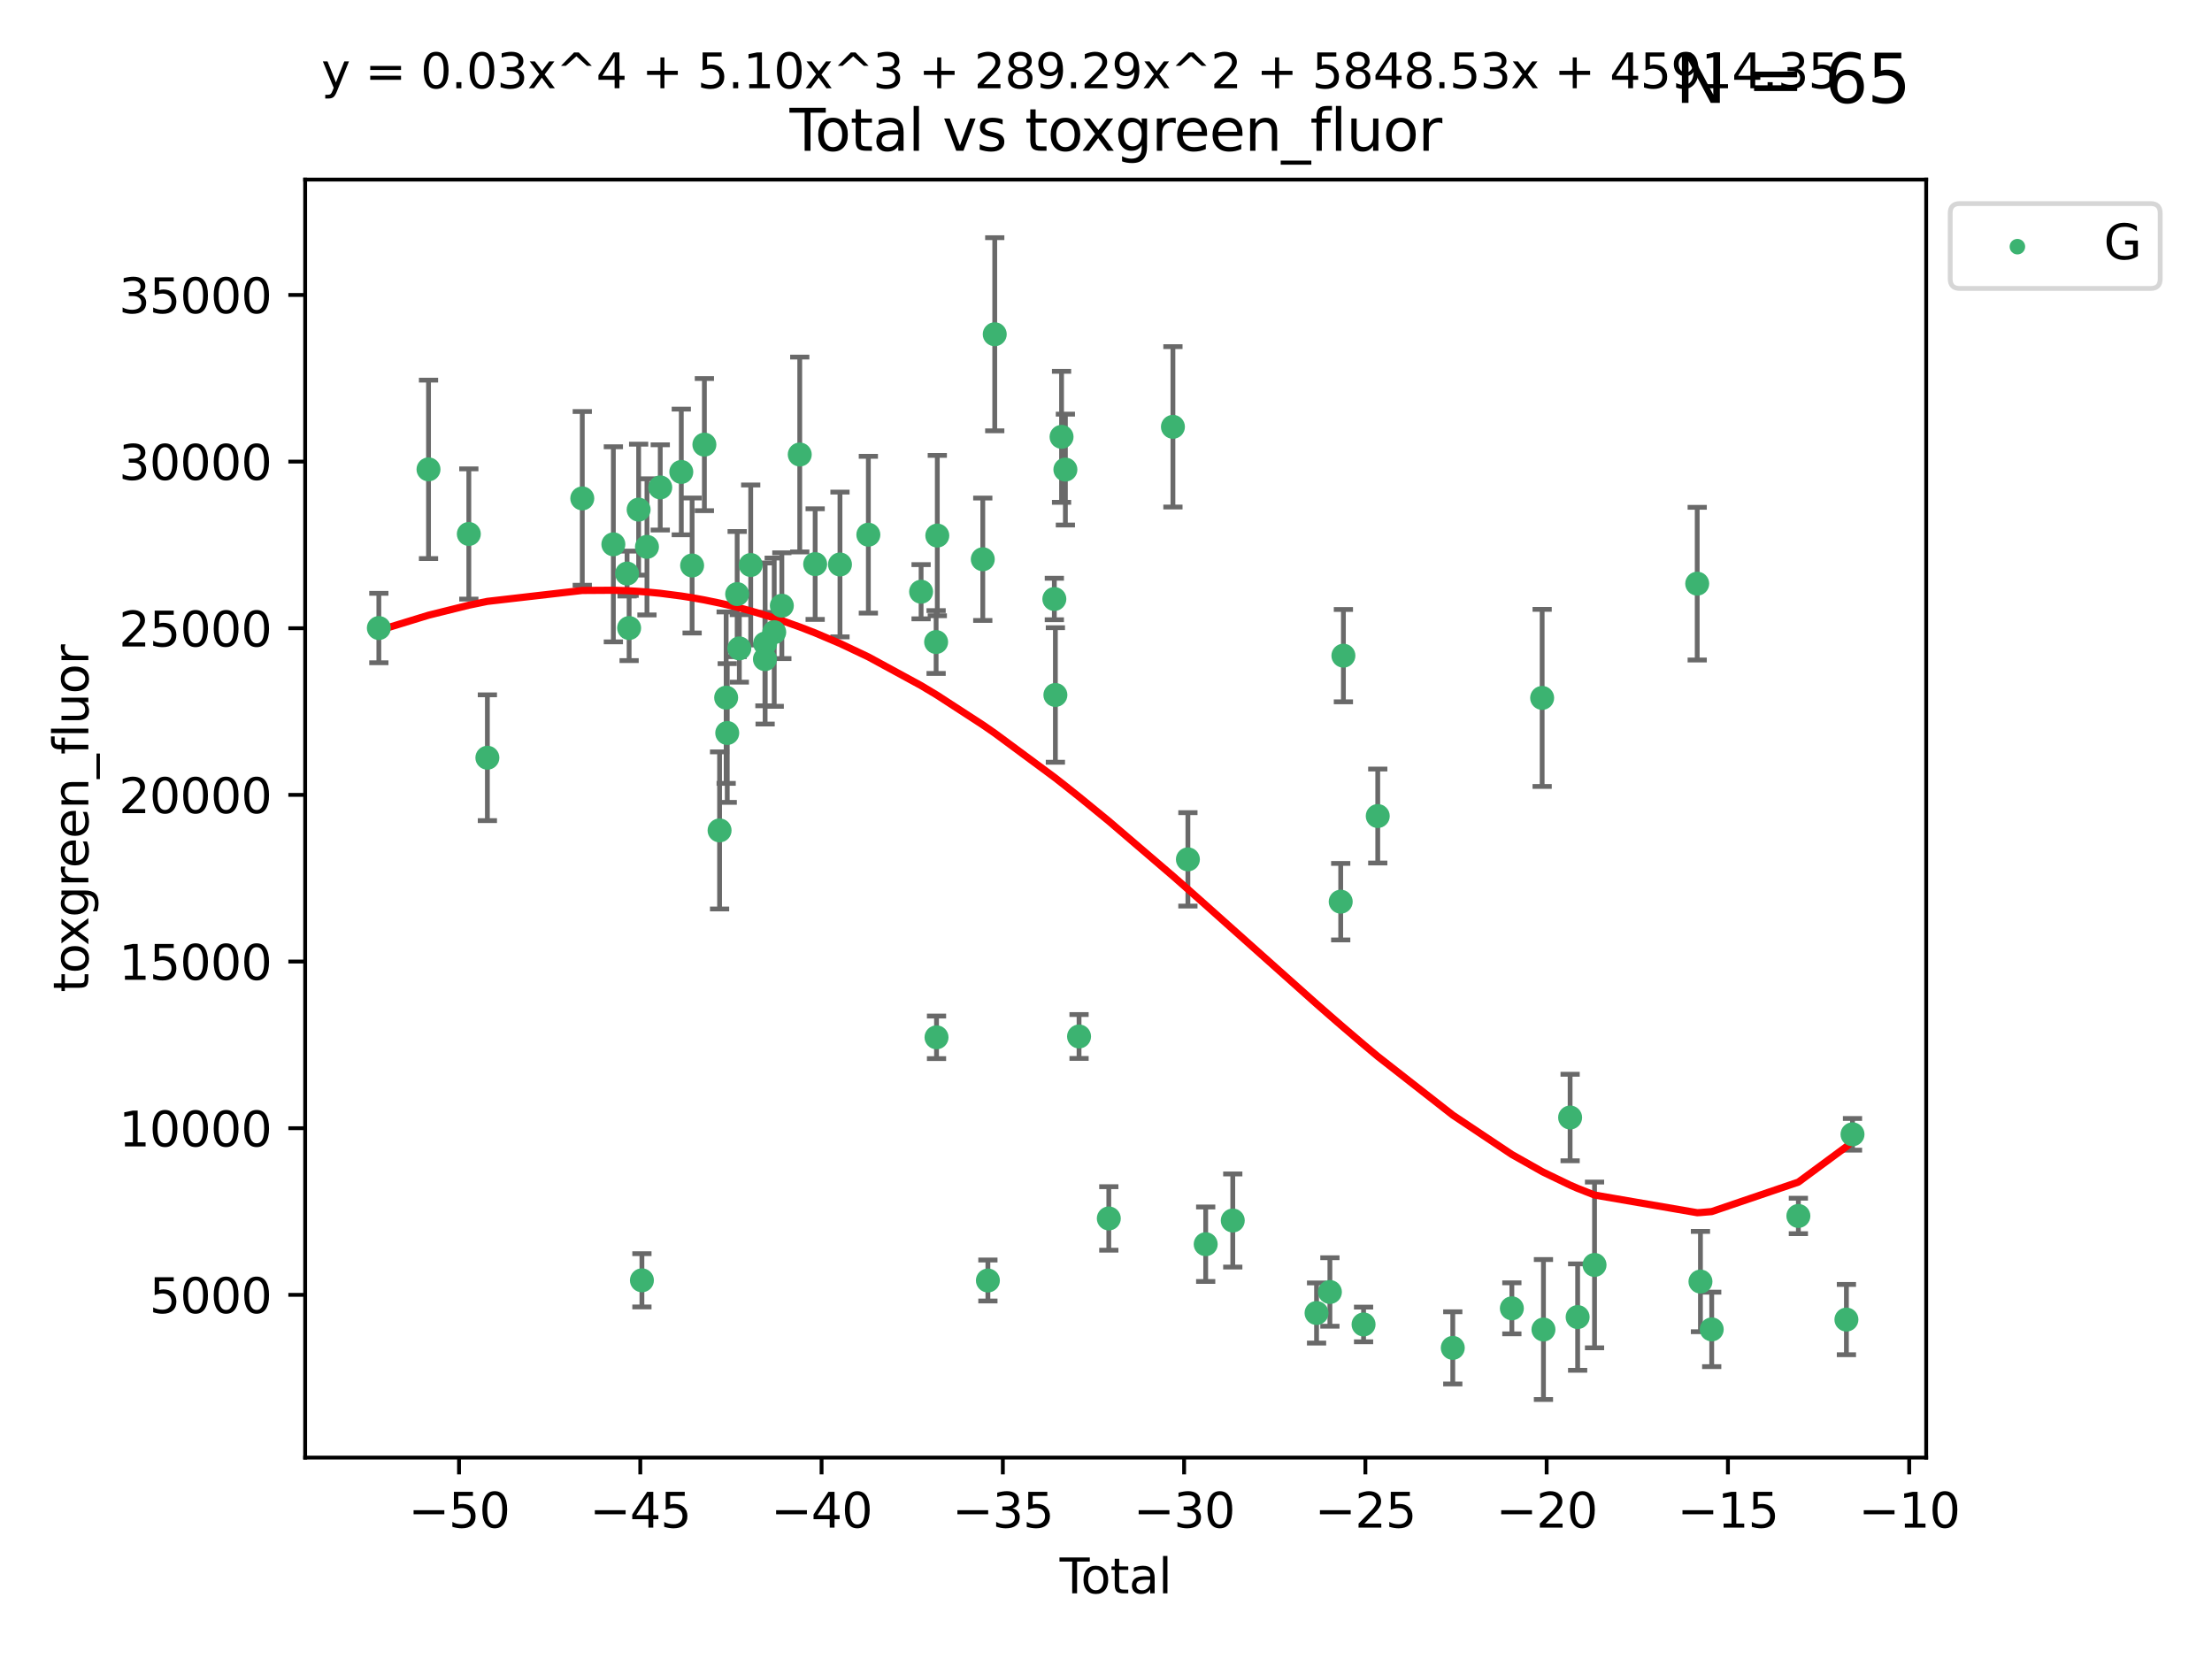 <?xml version="1.0" encoding="utf-8" standalone="no"?>
<!DOCTYPE svg PUBLIC "-//W3C//DTD SVG 1.1//EN"
  "http://www.w3.org/Graphics/SVG/1.1/DTD/svg11.dtd">
<svg xmlns:xlink="http://www.w3.org/1999/xlink" width="460.8pt" height="345.6pt" viewBox="0 0 460.8 345.6" xmlns="http://www.w3.org/2000/svg" version="1.1">
 <defs>
  <style type="text/css">*{stroke-linejoin: round; stroke-linecap: butt}</style>
 </defs>
 <g id="figure_1">
  <g id="patch_1">
   <path d="M 0 345.6 
L 460.8 345.6 
L 460.8 0 
L 0 0 
z
" style="fill: #ffffff"/>
  </g>
  <g id="axes_1">
   <g id="patch_2">
    <path d="M 63.571 303.64 
L 401.26 303.64 
L 401.26 37.411 
L 63.571 37.411 
z
" style="fill: #ffffff"/>
   </g>
   <g id="PathCollection_1">
    <defs>
     <path id="m38d70bb969" d="M 0 1.118 
C 0.297 1.118 0.581 1 0.791 0.791 
C 1 0.581 1.118 0.297 1.118 0 
C 1.118 -0.297 1 -0.581 0.791 -0.791 
C 0.581 -1 0.297 -1.118 0 -1.118 
C -0.297 -1.118 -0.581 -1 -0.791 -0.791 
C -1 -0.581 -1.118 -0.297 -1.118 0 
C -1.118 0.297 -1 0.581 -0.791 0.791 
C -0.581 1 -0.297 1.118 0 1.118 
z
" style="stroke: #3cb371"/>
    </defs>
    <g clip-path="url(#p30e137dfe2)">
     <use xlink:href="#m38d70bb969" x="78.921" y="130.83" style="fill: #3cb371; stroke: #3cb371"/>
     <use xlink:href="#m38d70bb969" x="89.267" y="97.777" style="fill: #3cb371; stroke: #3cb371"/>
     <use xlink:href="#m38d70bb969" x="97.665" y="111.237" style="fill: #3cb371; stroke: #3cb371"/>
     <use xlink:href="#m38d70bb969" x="101.531" y="157.848" style="fill: #3cb371; stroke: #3cb371"/>
     <use xlink:href="#m38d70bb969" x="121.3" y="103.825" style="fill: #3cb371; stroke: #3cb371"/>
     <use xlink:href="#m38d70bb969" x="127.775" y="113.392" style="fill: #3cb371; stroke: #3cb371"/>
     <use xlink:href="#m38d70bb969" x="130.632" y="119.482" style="fill: #3cb371; stroke: #3cb371"/>
     <use xlink:href="#m38d70bb969" x="131.058" y="130.829" style="fill: #3cb371; stroke: #3cb371"/>
     <use xlink:href="#m38d70bb969" x="133.041" y="106.164" style="fill: #3cb371; stroke: #3cb371"/>
     <use xlink:href="#m38d70bb969" x="133.723" y="266.713" style="fill: #3cb371; stroke: #3cb371"/>
     <use xlink:href="#m38d70bb969" x="134.774" y="113.922" style="fill: #3cb371; stroke: #3cb371"/>
     <use xlink:href="#m38d70bb969" x="137.543" y="101.538" style="fill: #3cb371; stroke: #3cb371"/>
     <use xlink:href="#m38d70bb969" x="141.926" y="98.315" style="fill: #3cb371; stroke: #3cb371"/>
     <use xlink:href="#m38d70bb969" x="144.181" y="117.8" style="fill: #3cb371; stroke: #3cb371"/>
     <use xlink:href="#m38d70bb969" x="146.736" y="92.621" style="fill: #3cb371; stroke: #3cb371"/>
     <use xlink:href="#m38d70bb969" x="149.901" y="172.99" style="fill: #3cb371; stroke: #3cb371"/>
     <use xlink:href="#m38d70bb969" x="151.272" y="145.335" style="fill: #3cb371; stroke: #3cb371"/>
     <use xlink:href="#m38d70bb969" x="151.497" y="152.695" style="fill: #3cb371; stroke: #3cb371"/>
     <use xlink:href="#m38d70bb969" x="153.566" y="123.759" style="fill: #3cb371; stroke: #3cb371"/>
     <use xlink:href="#m38d70bb969" x="154.016" y="135.072" style="fill: #3cb371; stroke: #3cb371"/>
     <use xlink:href="#m38d70bb969" x="156.387" y="117.7" style="fill: #3cb371; stroke: #3cb371"/>
     <use xlink:href="#m38d70bb969" x="159.347" y="137.31" style="fill: #3cb371; stroke: #3cb371"/>
     <use xlink:href="#m38d70bb969" x="159.389" y="134.054" style="fill: #3cb371; stroke: #3cb371"/>
     <use xlink:href="#m38d70bb969" x="161.285" y="131.693" style="fill: #3cb371; stroke: #3cb371"/>
     <use xlink:href="#m38d70bb969" x="162.873" y="126.178" style="fill: #3cb371; stroke: #3cb371"/>
     <use xlink:href="#m38d70bb969" x="166.603" y="94.682" style="fill: #3cb371; stroke: #3cb371"/>
     <use xlink:href="#m38d70bb969" x="169.814" y="117.516" style="fill: #3cb371; stroke: #3cb371"/>
     <use xlink:href="#m38d70bb969" x="174.982" y="117.591" style="fill: #3cb371; stroke: #3cb371"/>
     <use xlink:href="#m38d70bb969" x="180.893" y="111.387" style="fill: #3cb371; stroke: #3cb371"/>
     <use xlink:href="#m38d70bb969" x="191.881" y="123.266" style="fill: #3cb371; stroke: #3cb371"/>
     <use xlink:href="#m38d70bb969" x="195.011" y="133.747" style="fill: #3cb371; stroke: #3cb371"/>
     <use xlink:href="#m38d70bb969" x="195.094" y="216.096" style="fill: #3cb371; stroke: #3cb371"/>
     <use xlink:href="#m38d70bb969" x="195.257" y="111.568" style="fill: #3cb371; stroke: #3cb371"/>
     <use xlink:href="#m38d70bb969" x="204.731" y="116.501" style="fill: #3cb371; stroke: #3cb371"/>
     <use xlink:href="#m38d70bb969" x="205.797" y="266.753" style="fill: #3cb371; stroke: #3cb371"/>
     <use xlink:href="#m38d70bb969" x="207.224" y="69.63" style="fill: #3cb371; stroke: #3cb371"/>
     <use xlink:href="#m38d70bb969" x="219.639" y="124.782" style="fill: #3cb371; stroke: #3cb371"/>
     <use xlink:href="#m38d70bb969" x="219.857" y="144.776" style="fill: #3cb371; stroke: #3cb371"/>
     <use xlink:href="#m38d70bb969" x="221.142" y="91" style="fill: #3cb371; stroke: #3cb371"/>
     <use xlink:href="#m38d70bb969" x="221.94" y="97.82" style="fill: #3cb371; stroke: #3cb371"/>
     <use xlink:href="#m38d70bb969" x="224.786" y="215.916" style="fill: #3cb371; stroke: #3cb371"/>
     <use xlink:href="#m38d70bb969" x="230.985" y="253.825" style="fill: #3cb371; stroke: #3cb371"/>
     <use xlink:href="#m38d70bb969" x="244.342" y="88.917" style="fill: #3cb371; stroke: #3cb371"/>
     <use xlink:href="#m38d70bb969" x="247.462" y="179.022" style="fill: #3cb371; stroke: #3cb371"/>
     <use xlink:href="#m38d70bb969" x="251.168" y="259.192" style="fill: #3cb371; stroke: #3cb371"/>
     <use xlink:href="#m38d70bb969" x="256.809" y="254.253" style="fill: #3cb371; stroke: #3cb371"/>
     <use xlink:href="#m38d70bb969" x="274.263" y="273.523" style="fill: #3cb371; stroke: #3cb371"/>
     <use xlink:href="#m38d70bb969" x="277.042" y="269.148" style="fill: #3cb371; stroke: #3cb371"/>
     <use xlink:href="#m38d70bb969" x="279.295" y="187.835" style="fill: #3cb371; stroke: #3cb371"/>
     <use xlink:href="#m38d70bb969" x="279.855" y="136.587" style="fill: #3cb371; stroke: #3cb371"/>
     <use xlink:href="#m38d70bb969" x="284.056" y="275.909" style="fill: #3cb371; stroke: #3cb371"/>
     <use xlink:href="#m38d70bb969" x="287.011" y="169.996" style="fill: #3cb371; stroke: #3cb371"/>
     <use xlink:href="#m38d70bb969" x="302.64" y="280.788" style="fill: #3cb371; stroke: #3cb371"/>
     <use xlink:href="#m38d70bb969" x="314.949" y="272.549" style="fill: #3cb371; stroke: #3cb371"/>
     <use xlink:href="#m38d70bb969" x="321.258" y="145.387" style="fill: #3cb371; stroke: #3cb371"/>
     <use xlink:href="#m38d70bb969" x="321.53" y="276.963" style="fill: #3cb371; stroke: #3cb371"/>
     <use xlink:href="#m38d70bb969" x="327.084" y="232.798" style="fill: #3cb371; stroke: #3cb371"/>
     <use xlink:href="#m38d70bb969" x="328.651" y="274.372" style="fill: #3cb371; stroke: #3cb371"/>
     <use xlink:href="#m38d70bb969" x="332.172" y="263.509" style="fill: #3cb371; stroke: #3cb371"/>
     <use xlink:href="#m38d70bb969" x="353.56" y="121.587" style="fill: #3cb371; stroke: #3cb371"/>
     <use xlink:href="#m38d70bb969" x="354.236" y="266.973" style="fill: #3cb371; stroke: #3cb371"/>
     <use xlink:href="#m38d70bb969" x="356.582" y="276.938" style="fill: #3cb371; stroke: #3cb371"/>
     <use xlink:href="#m38d70bb969" x="374.633" y="253.306" style="fill: #3cb371; stroke: #3cb371"/>
     <use xlink:href="#m38d70bb969" x="384.643" y="274.891" style="fill: #3cb371; stroke: #3cb371"/>
     <use xlink:href="#m38d70bb969" x="385.911" y="236.299" style="fill: #3cb371; stroke: #3cb371"/>
    </g>
   </g>
   <g id="matplotlib.axis_1">
    <g id="xtick_1">
     <g id="line2d_1">
      <defs>
       <path id="m3560bdeede" d="M 0 0 
L 0 3.5 
" style="stroke: #000000; stroke-width: 0.8"/>
      </defs>
      <g>
       <use xlink:href="#m3560bdeede" x="95.623" y="303.64" style="stroke: #000000; stroke-width: 0.8"/>
      </g>
     </g>
     <g id="text_1">
      <!-- −50 -->
      <g transform="translate(85.071 318.238)scale(0.1 -0.1)">
       <defs>
        <path id="DejaVuSans-2212" d="M 678 2272 
L 4684 2272 
L 4684 1741 
L 678 1741 
L 678 2272 
z
" transform="scale(0.016)"/>
        <path id="DejaVuSans-35" d="M 691 4666 
L 3169 4666 
L 3169 4134 
L 1269 4134 
L 1269 2991 
Q 1406 3038 1543 3061 
Q 1681 3084 1819 3084 
Q 2600 3084 3056 2656 
Q 3513 2228 3513 1497 
Q 3513 744 3044 326 
Q 2575 -91 1722 -91 
Q 1428 -91 1123 -41 
Q 819 9 494 109 
L 494 744 
Q 775 591 1075 516 
Q 1375 441 1709 441 
Q 2250 441 2565 725 
Q 2881 1009 2881 1497 
Q 2881 1984 2565 2268 
Q 2250 2553 1709 2553 
Q 1456 2553 1204 2497 
Q 953 2441 691 2322 
L 691 4666 
z
" transform="scale(0.016)"/>
        <path id="DejaVuSans-30" d="M 2034 4250 
Q 1547 4250 1301 3770 
Q 1056 3291 1056 2328 
Q 1056 1369 1301 889 
Q 1547 409 2034 409 
Q 2525 409 2770 889 
Q 3016 1369 3016 2328 
Q 3016 3291 2770 3770 
Q 2525 4250 2034 4250 
z
M 2034 4750 
Q 2819 4750 3233 4129 
Q 3647 3509 3647 2328 
Q 3647 1150 3233 529 
Q 2819 -91 2034 -91 
Q 1250 -91 836 529 
Q 422 1150 422 2328 
Q 422 3509 836 4129 
Q 1250 4750 2034 4750 
z
" transform="scale(0.016)"/>
       </defs>
       <use xlink:href="#DejaVuSans-2212"/>
       <use xlink:href="#DejaVuSans-35" x="83.789"/>
       <use xlink:href="#DejaVuSans-30" x="147.412"/>
      </g>
     </g>
    </g>
    <g id="xtick_2">
     <g id="line2d_2">
      <g>
       <use xlink:href="#m3560bdeede" x="133.385" y="303.64" style="stroke: #000000; stroke-width: 0.8"/>
      </g>
     </g>
     <g id="text_2">
      <!-- −45 -->
      <g transform="translate(122.833 318.238)scale(0.1 -0.1)">
       <defs>
        <path id="DejaVuSans-34" d="M 2419 4116 
L 825 1625 
L 2419 1625 
L 2419 4116 
z
M 2253 4666 
L 3047 4666 
L 3047 1625 
L 3713 1625 
L 3713 1100 
L 3047 1100 
L 3047 0 
L 2419 0 
L 2419 1100 
L 313 1100 
L 313 1709 
L 2253 4666 
z
" transform="scale(0.016)"/>
       </defs>
       <use xlink:href="#DejaVuSans-2212"/>
       <use xlink:href="#DejaVuSans-34" x="83.789"/>
       <use xlink:href="#DejaVuSans-35" x="147.412"/>
      </g>
     </g>
    </g>
    <g id="xtick_3">
     <g id="line2d_3">
      <g>
       <use xlink:href="#m3560bdeede" x="171.148" y="303.64" style="stroke: #000000; stroke-width: 0.8"/>
      </g>
     </g>
     <g id="text_3">
      <!-- −40 -->
      <g transform="translate(160.595 318.238)scale(0.1 -0.1)">
       <use xlink:href="#DejaVuSans-2212"/>
       <use xlink:href="#DejaVuSans-34" x="83.789"/>
       <use xlink:href="#DejaVuSans-30" x="147.412"/>
      </g>
     </g>
    </g>
    <g id="xtick_4">
     <g id="line2d_4">
      <g>
       <use xlink:href="#m3560bdeede" x="208.91" y="303.64" style="stroke: #000000; stroke-width: 0.8"/>
      </g>
     </g>
     <g id="text_4">
      <!-- −35 -->
      <g transform="translate(198.358 318.238)scale(0.1 -0.1)">
       <defs>
        <path id="DejaVuSans-33" d="M 2597 2516 
Q 3050 2419 3304 2112 
Q 3559 1806 3559 1356 
Q 3559 666 3084 287 
Q 2609 -91 1734 -91 
Q 1441 -91 1130 -33 
Q 819 25 488 141 
L 488 750 
Q 750 597 1062 519 
Q 1375 441 1716 441 
Q 2309 441 2620 675 
Q 2931 909 2931 1356 
Q 2931 1769 2642 2001 
Q 2353 2234 1838 2234 
L 1294 2234 
L 1294 2753 
L 1863 2753 
Q 2328 2753 2575 2939 
Q 2822 3125 2822 3475 
Q 2822 3834 2567 4026 
Q 2313 4219 1838 4219 
Q 1578 4219 1281 4162 
Q 984 4106 628 3988 
L 628 4550 
Q 988 4650 1302 4700 
Q 1616 4750 1894 4750 
Q 2613 4750 3031 4423 
Q 3450 4097 3450 3541 
Q 3450 3153 3228 2886 
Q 3006 2619 2597 2516 
z
" transform="scale(0.016)"/>
       </defs>
       <use xlink:href="#DejaVuSans-2212"/>
       <use xlink:href="#DejaVuSans-33" x="83.789"/>
       <use xlink:href="#DejaVuSans-35" x="147.412"/>
      </g>
     </g>
    </g>
    <g id="xtick_5">
     <g id="line2d_5">
      <g>
       <use xlink:href="#m3560bdeede" x="246.672" y="303.64" style="stroke: #000000; stroke-width: 0.8"/>
      </g>
     </g>
     <g id="text_5">
      <!-- −30 -->
      <g transform="translate(236.12 318.238)scale(0.1 -0.1)">
       <use xlink:href="#DejaVuSans-2212"/>
       <use xlink:href="#DejaVuSans-33" x="83.789"/>
       <use xlink:href="#DejaVuSans-30" x="147.412"/>
      </g>
     </g>
    </g>
    <g id="xtick_6">
     <g id="line2d_6">
      <g>
       <use xlink:href="#m3560bdeede" x="284.435" y="303.64" style="stroke: #000000; stroke-width: 0.8"/>
      </g>
     </g>
     <g id="text_6">
      <!-- −25 -->
      <g transform="translate(273.882 318.238)scale(0.1 -0.1)">
       <defs>
        <path id="DejaVuSans-32" d="M 1228 531 
L 3431 531 
L 3431 0 
L 469 0 
L 469 531 
Q 828 903 1448 1529 
Q 2069 2156 2228 2338 
Q 2531 2678 2651 2914 
Q 2772 3150 2772 3378 
Q 2772 3750 2511 3984 
Q 2250 4219 1831 4219 
Q 1534 4219 1204 4116 
Q 875 4013 500 3803 
L 500 4441 
Q 881 4594 1212 4672 
Q 1544 4750 1819 4750 
Q 2544 4750 2975 4387 
Q 3406 4025 3406 3419 
Q 3406 3131 3298 2873 
Q 3191 2616 2906 2266 
Q 2828 2175 2409 1742 
Q 1991 1309 1228 531 
z
" transform="scale(0.016)"/>
       </defs>
       <use xlink:href="#DejaVuSans-2212"/>
       <use xlink:href="#DejaVuSans-32" x="83.789"/>
       <use xlink:href="#DejaVuSans-35" x="147.412"/>
      </g>
     </g>
    </g>
    <g id="xtick_7">
     <g id="line2d_7">
      <g>
       <use xlink:href="#m3560bdeede" x="322.197" y="303.64" style="stroke: #000000; stroke-width: 0.8"/>
      </g>
     </g>
     <g id="text_7">
      <!-- −20 -->
      <g transform="translate(311.645 318.238)scale(0.1 -0.1)">
       <use xlink:href="#DejaVuSans-2212"/>
       <use xlink:href="#DejaVuSans-32" x="83.789"/>
       <use xlink:href="#DejaVuSans-30" x="147.412"/>
      </g>
     </g>
    </g>
    <g id="xtick_8">
     <g id="line2d_8">
      <g>
       <use xlink:href="#m3560bdeede" x="359.959" y="303.64" style="stroke: #000000; stroke-width: 0.8"/>
      </g>
     </g>
     <g id="text_8">
      <!-- −15 -->
      <g transform="translate(349.407 318.238)scale(0.1 -0.1)">
       <defs>
        <path id="DejaVuSans-31" d="M 794 531 
L 1825 531 
L 1825 4091 
L 703 3866 
L 703 4441 
L 1819 4666 
L 2450 4666 
L 2450 531 
L 3481 531 
L 3481 0 
L 794 0 
L 794 531 
z
" transform="scale(0.016)"/>
       </defs>
       <use xlink:href="#DejaVuSans-2212"/>
       <use xlink:href="#DejaVuSans-31" x="83.789"/>
       <use xlink:href="#DejaVuSans-35" x="147.412"/>
      </g>
     </g>
    </g>
    <g id="xtick_9">
     <g id="line2d_9">
      <g>
       <use xlink:href="#m3560bdeede" x="397.722" y="303.64" style="stroke: #000000; stroke-width: 0.8"/>
      </g>
     </g>
     <g id="text_9">
      <!-- −10 -->
      <g transform="translate(387.169 318.238)scale(0.1 -0.1)">
       <use xlink:href="#DejaVuSans-2212"/>
       <use xlink:href="#DejaVuSans-31" x="83.789"/>
       <use xlink:href="#DejaVuSans-30" x="147.412"/>
      </g>
     </g>
    </g>
    <g id="text_10">
     <!-- Total -->
     <g transform="translate(220.739 331.917)scale(0.1 -0.1)">
      <defs>
       <path id="DejaVuSans-54" d="M -19 4666 
L 3928 4666 
L 3928 4134 
L 2272 4134 
L 2272 0 
L 1638 0 
L 1638 4134 
L -19 4134 
L -19 4666 
z
" transform="scale(0.016)"/>
       <path id="DejaVuSans-6f" d="M 1959 3097 
Q 1497 3097 1228 2736 
Q 959 2375 959 1747 
Q 959 1119 1226 758 
Q 1494 397 1959 397 
Q 2419 397 2687 759 
Q 2956 1122 2956 1747 
Q 2956 2369 2687 2733 
Q 2419 3097 1959 3097 
z
M 1959 3584 
Q 2709 3584 3137 3096 
Q 3566 2609 3566 1747 
Q 3566 888 3137 398 
Q 2709 -91 1959 -91 
Q 1206 -91 779 398 
Q 353 888 353 1747 
Q 353 2609 779 3096 
Q 1206 3584 1959 3584 
z
" transform="scale(0.016)"/>
       <path id="DejaVuSans-74" d="M 1172 4494 
L 1172 3500 
L 2356 3500 
L 2356 3053 
L 1172 3053 
L 1172 1153 
Q 1172 725 1289 603 
Q 1406 481 1766 481 
L 2356 481 
L 2356 0 
L 1766 0 
Q 1100 0 847 248 
Q 594 497 594 1153 
L 594 3053 
L 172 3053 
L 172 3500 
L 594 3500 
L 594 4494 
L 1172 4494 
z
" transform="scale(0.016)"/>
       <path id="DejaVuSans-61" d="M 2194 1759 
Q 1497 1759 1228 1600 
Q 959 1441 959 1056 
Q 959 750 1161 570 
Q 1363 391 1709 391 
Q 2188 391 2477 730 
Q 2766 1069 2766 1631 
L 2766 1759 
L 2194 1759 
z
M 3341 1997 
L 3341 0 
L 2766 0 
L 2766 531 
Q 2569 213 2275 61 
Q 1981 -91 1556 -91 
Q 1019 -91 701 211 
Q 384 513 384 1019 
Q 384 1609 779 1909 
Q 1175 2209 1959 2209 
L 2766 2209 
L 2766 2266 
Q 2766 2663 2505 2880 
Q 2244 3097 1772 3097 
Q 1472 3097 1187 3025 
Q 903 2953 641 2809 
L 641 3341 
Q 956 3463 1253 3523 
Q 1550 3584 1831 3584 
Q 2591 3584 2966 3190 
Q 3341 2797 3341 1997 
z
" transform="scale(0.016)"/>
       <path id="DejaVuSans-6c" d="M 603 4863 
L 1178 4863 
L 1178 0 
L 603 0 
L 603 4863 
z
" transform="scale(0.016)"/>
      </defs>
      <use xlink:href="#DejaVuSans-54"/>
      <use xlink:href="#DejaVuSans-6f" x="44.084"/>
      <use xlink:href="#DejaVuSans-74" x="105.266"/>
      <use xlink:href="#DejaVuSans-61" x="144.475"/>
      <use xlink:href="#DejaVuSans-6c" x="205.754"/>
     </g>
    </g>
   </g>
   <g id="matplotlib.axis_2">
    <g id="ytick_1">
     <g id="line2d_10">
      <defs>
       <path id="me5d7aa8460" d="M 0 0 
L -3.5 0 
" style="stroke: #000000; stroke-width: 0.8"/>
      </defs>
      <g>
       <use xlink:href="#me5d7aa8460" x="63.571" y="269.74" style="stroke: #000000; stroke-width: 0.8"/>
      </g>
     </g>
     <g id="text_11">
      <!-- 5000 -->
      <g transform="translate(31.121 273.539)scale(0.1 -0.1)">
       <use xlink:href="#DejaVuSans-35"/>
       <use xlink:href="#DejaVuSans-30" x="63.623"/>
       <use xlink:href="#DejaVuSans-30" x="127.246"/>
       <use xlink:href="#DejaVuSans-30" x="190.869"/>
      </g>
     </g>
    </g>
    <g id="ytick_2">
     <g id="line2d_11">
      <g>
       <use xlink:href="#me5d7aa8460" x="63.571" y="235.024" style="stroke: #000000; stroke-width: 0.8"/>
      </g>
     </g>
     <g id="text_12">
      <!-- 10000 -->
      <g transform="translate(24.759 238.823)scale(0.1 -0.1)">
       <use xlink:href="#DejaVuSans-31"/>
       <use xlink:href="#DejaVuSans-30" x="63.623"/>
       <use xlink:href="#DejaVuSans-30" x="127.246"/>
       <use xlink:href="#DejaVuSans-30" x="190.869"/>
       <use xlink:href="#DejaVuSans-30" x="254.492"/>
      </g>
     </g>
    </g>
    <g id="ytick_3">
     <g id="line2d_12">
      <g>
       <use xlink:href="#me5d7aa8460" x="63.571" y="200.307" style="stroke: #000000; stroke-width: 0.8"/>
      </g>
     </g>
     <g id="text_13">
      <!-- 15000 -->
      <g transform="translate(24.759 204.106)scale(0.1 -0.1)">
       <use xlink:href="#DejaVuSans-31"/>
       <use xlink:href="#DejaVuSans-35" x="63.623"/>
       <use xlink:href="#DejaVuSans-30" x="127.246"/>
       <use xlink:href="#DejaVuSans-30" x="190.869"/>
       <use xlink:href="#DejaVuSans-30" x="254.492"/>
      </g>
     </g>
    </g>
    <g id="ytick_4">
     <g id="line2d_13">
      <g>
       <use xlink:href="#me5d7aa8460" x="63.571" y="165.591" style="stroke: #000000; stroke-width: 0.8"/>
      </g>
     </g>
     <g id="text_14">
      <!-- 20000 -->
      <g transform="translate(24.759 169.39)scale(0.1 -0.1)">
       <use xlink:href="#DejaVuSans-32"/>
       <use xlink:href="#DejaVuSans-30" x="63.623"/>
       <use xlink:href="#DejaVuSans-30" x="127.246"/>
       <use xlink:href="#DejaVuSans-30" x="190.869"/>
       <use xlink:href="#DejaVuSans-30" x="254.492"/>
      </g>
     </g>
    </g>
    <g id="ytick_5">
     <g id="line2d_14">
      <g>
       <use xlink:href="#me5d7aa8460" x="63.571" y="130.875" style="stroke: #000000; stroke-width: 0.8"/>
      </g>
     </g>
     <g id="text_15">
      <!-- 25000 -->
      <g transform="translate(24.759 134.674)scale(0.1 -0.1)">
       <use xlink:href="#DejaVuSans-32"/>
       <use xlink:href="#DejaVuSans-35" x="63.623"/>
       <use xlink:href="#DejaVuSans-30" x="127.246"/>
       <use xlink:href="#DejaVuSans-30" x="190.869"/>
       <use xlink:href="#DejaVuSans-30" x="254.492"/>
      </g>
     </g>
    </g>
    <g id="ytick_6">
     <g id="line2d_15">
      <g>
       <use xlink:href="#me5d7aa8460" x="63.571" y="96.158" style="stroke: #000000; stroke-width: 0.8"/>
      </g>
     </g>
     <g id="text_16">
      <!-- 30000 -->
      <g transform="translate(24.759 99.958)scale(0.1 -0.1)">
       <use xlink:href="#DejaVuSans-33"/>
       <use xlink:href="#DejaVuSans-30" x="63.623"/>
       <use xlink:href="#DejaVuSans-30" x="127.246"/>
       <use xlink:href="#DejaVuSans-30" x="190.869"/>
       <use xlink:href="#DejaVuSans-30" x="254.492"/>
      </g>
     </g>
    </g>
    <g id="ytick_7">
     <g id="line2d_16">
      <g>
       <use xlink:href="#me5d7aa8460" x="63.571" y="61.442" style="stroke: #000000; stroke-width: 0.8"/>
      </g>
     </g>
     <g id="text_17">
      <!-- 35000 -->
      <g transform="translate(24.759 65.241)scale(0.1 -0.1)">
       <use xlink:href="#DejaVuSans-33"/>
       <use xlink:href="#DejaVuSans-35" x="63.623"/>
       <use xlink:href="#DejaVuSans-30" x="127.246"/>
       <use xlink:href="#DejaVuSans-30" x="190.869"/>
       <use xlink:href="#DejaVuSans-30" x="254.492"/>
      </g>
     </g>
    </g>
    <g id="text_18">
     <!-- toxgreen_fluor -->
     <g transform="translate(18.401 206.72)rotate(-90)scale(0.1 -0.1)">
      <defs>
       <path id="DejaVuSans-78" d="M 3513 3500 
L 2247 1797 
L 3578 0 
L 2900 0 
L 1881 1375 
L 863 0 
L 184 0 
L 1544 1831 
L 300 3500 
L 978 3500 
L 1906 2253 
L 2834 3500 
L 3513 3500 
z
" transform="scale(0.016)"/>
       <path id="DejaVuSans-67" d="M 2906 1791 
Q 2906 2416 2648 2759 
Q 2391 3103 1925 3103 
Q 1463 3103 1205 2759 
Q 947 2416 947 1791 
Q 947 1169 1205 825 
Q 1463 481 1925 481 
Q 2391 481 2648 825 
Q 2906 1169 2906 1791 
z
M 3481 434 
Q 3481 -459 3084 -895 
Q 2688 -1331 1869 -1331 
Q 1566 -1331 1297 -1286 
Q 1028 -1241 775 -1147 
L 775 -588 
Q 1028 -725 1275 -790 
Q 1522 -856 1778 -856 
Q 2344 -856 2625 -561 
Q 2906 -266 2906 331 
L 2906 616 
Q 2728 306 2450 153 
Q 2172 0 1784 0 
Q 1141 0 747 490 
Q 353 981 353 1791 
Q 353 2603 747 3093 
Q 1141 3584 1784 3584 
Q 2172 3584 2450 3431 
Q 2728 3278 2906 2969 
L 2906 3500 
L 3481 3500 
L 3481 434 
z
" transform="scale(0.016)"/>
       <path id="DejaVuSans-72" d="M 2631 2963 
Q 2534 3019 2420 3045 
Q 2306 3072 2169 3072 
Q 1681 3072 1420 2755 
Q 1159 2438 1159 1844 
L 1159 0 
L 581 0 
L 581 3500 
L 1159 3500 
L 1159 2956 
Q 1341 3275 1631 3429 
Q 1922 3584 2338 3584 
Q 2397 3584 2469 3576 
Q 2541 3569 2628 3553 
L 2631 2963 
z
" transform="scale(0.016)"/>
       <path id="DejaVuSans-65" d="M 3597 1894 
L 3597 1613 
L 953 1613 
Q 991 1019 1311 708 
Q 1631 397 2203 397 
Q 2534 397 2845 478 
Q 3156 559 3463 722 
L 3463 178 
Q 3153 47 2828 -22 
Q 2503 -91 2169 -91 
Q 1331 -91 842 396 
Q 353 884 353 1716 
Q 353 2575 817 3079 
Q 1281 3584 2069 3584 
Q 2775 3584 3186 3129 
Q 3597 2675 3597 1894 
z
M 3022 2063 
Q 3016 2534 2758 2815 
Q 2500 3097 2075 3097 
Q 1594 3097 1305 2825 
Q 1016 2553 972 2059 
L 3022 2063 
z
" transform="scale(0.016)"/>
       <path id="DejaVuSans-6e" d="M 3513 2113 
L 3513 0 
L 2938 0 
L 2938 2094 
Q 2938 2591 2744 2837 
Q 2550 3084 2163 3084 
Q 1697 3084 1428 2787 
Q 1159 2491 1159 1978 
L 1159 0 
L 581 0 
L 581 3500 
L 1159 3500 
L 1159 2956 
Q 1366 3272 1645 3428 
Q 1925 3584 2291 3584 
Q 2894 3584 3203 3211 
Q 3513 2838 3513 2113 
z
" transform="scale(0.016)"/>
       <path id="DejaVuSans-5f" d="M 3263 -1063 
L 3263 -1509 
L -63 -1509 
L -63 -1063 
L 3263 -1063 
z
" transform="scale(0.016)"/>
       <path id="DejaVuSans-66" d="M 2375 4863 
L 2375 4384 
L 1825 4384 
Q 1516 4384 1395 4259 
Q 1275 4134 1275 3809 
L 1275 3500 
L 2222 3500 
L 2222 3053 
L 1275 3053 
L 1275 0 
L 697 0 
L 697 3053 
L 147 3053 
L 147 3500 
L 697 3500 
L 697 3744 
Q 697 4328 969 4595 
Q 1241 4863 1831 4863 
L 2375 4863 
z
" transform="scale(0.016)"/>
       <path id="DejaVuSans-75" d="M 544 1381 
L 544 3500 
L 1119 3500 
L 1119 1403 
Q 1119 906 1312 657 
Q 1506 409 1894 409 
Q 2359 409 2629 706 
Q 2900 1003 2900 1516 
L 2900 3500 
L 3475 3500 
L 3475 0 
L 2900 0 
L 2900 538 
Q 2691 219 2414 64 
Q 2138 -91 1772 -91 
Q 1169 -91 856 284 
Q 544 659 544 1381 
z
M 1991 3584 
L 1991 3584 
z
" transform="scale(0.016)"/>
      </defs>
      <use xlink:href="#DejaVuSans-74"/>
      <use xlink:href="#DejaVuSans-6f" x="39.209"/>
      <use xlink:href="#DejaVuSans-78" x="97.266"/>
      <use xlink:href="#DejaVuSans-67" x="156.445"/>
      <use xlink:href="#DejaVuSans-72" x="219.922"/>
      <use xlink:href="#DejaVuSans-65" x="258.785"/>
      <use xlink:href="#DejaVuSans-65" x="320.309"/>
      <use xlink:href="#DejaVuSans-6e" x="381.832"/>
      <use xlink:href="#DejaVuSans-5f" x="445.211"/>
      <use xlink:href="#DejaVuSans-66" x="495.211"/>
      <use xlink:href="#DejaVuSans-6c" x="530.416"/>
      <use xlink:href="#DejaVuSans-75" x="558.199"/>
      <use xlink:href="#DejaVuSans-6f" x="621.578"/>
      <use xlink:href="#DejaVuSans-72" x="682.76"/>
     </g>
    </g>
   </g>
   <g id="LineCollection_1">
    <path d="M 78.921 138.061 
L 78.921 123.599 
" clip-path="url(#p30e137dfe2)" style="fill: none; stroke: #696969"/>
    <path d="M 89.267 116.364 
L 89.267 79.19 
" clip-path="url(#p30e137dfe2)" style="fill: none; stroke: #696969"/>
    <path d="M 97.665 124.802 
L 97.665 97.672 
" clip-path="url(#p30e137dfe2)" style="fill: none; stroke: #696969"/>
    <path d="M 101.531 170.949 
L 101.531 144.747 
" clip-path="url(#p30e137dfe2)" style="fill: none; stroke: #696969"/>
    <path d="M 121.3 121.918 
L 121.3 85.731 
" clip-path="url(#p30e137dfe2)" style="fill: none; stroke: #696969"/>
    <path d="M 127.775 133.715 
L 127.775 93.07 
" clip-path="url(#p30e137dfe2)" style="fill: none; stroke: #696969"/>
    <path d="M 130.632 124.157 
L 130.632 114.807 
" clip-path="url(#p30e137dfe2)" style="fill: none; stroke: #696969"/>
    <path d="M 131.058 137.615 
L 131.058 124.044 
" clip-path="url(#p30e137dfe2)" style="fill: none; stroke: #696969"/>
    <path d="M 133.041 119.8 
L 133.041 92.527 
" clip-path="url(#p30e137dfe2)" style="fill: none; stroke: #696969"/>
    <path d="M 133.723 272.263 
L 133.723 261.164 
" clip-path="url(#p30e137dfe2)" style="fill: none; stroke: #696969"/>
    <path d="M 134.774 128.103 
L 134.774 99.741 
" clip-path="url(#p30e137dfe2)" style="fill: none; stroke: #696969"/>
    <path d="M 137.543 110.417 
L 137.543 92.659 
" clip-path="url(#p30e137dfe2)" style="fill: none; stroke: #696969"/>
    <path d="M 141.926 111.41 
L 141.926 85.22 
" clip-path="url(#p30e137dfe2)" style="fill: none; stroke: #696969"/>
    <path d="M 144.181 131.862 
L 144.181 103.739 
" clip-path="url(#p30e137dfe2)" style="fill: none; stroke: #696969"/>
    <path d="M 146.736 106.38 
L 146.736 78.861 
" clip-path="url(#p30e137dfe2)" style="fill: none; stroke: #696969"/>
    <path d="M 149.901 189.351 
L 149.901 156.629 
" clip-path="url(#p30e137dfe2)" style="fill: none; stroke: #696969"/>
    <path d="M 151.272 163.194 
L 151.272 127.476 
" clip-path="url(#p30e137dfe2)" style="fill: none; stroke: #696969"/>
    <path d="M 151.497 167.147 
L 151.497 138.242 
" clip-path="url(#p30e137dfe2)" style="fill: none; stroke: #696969"/>
    <path d="M 153.566 136.798 
L 153.566 110.72 
" clip-path="url(#p30e137dfe2)" style="fill: none; stroke: #696969"/>
    <path d="M 154.016 142.104 
L 154.016 128.041 
" clip-path="url(#p30e137dfe2)" style="fill: none; stroke: #696969"/>
    <path d="M 156.387 134.367 
L 156.387 101.032 
" clip-path="url(#p30e137dfe2)" style="fill: none; stroke: #696969"/>
    <path d="M 159.347 147.034 
L 159.347 127.586 
" clip-path="url(#p30e137dfe2)" style="fill: none; stroke: #696969"/>
    <path d="M 159.389 150.831 
L 159.389 117.277 
" clip-path="url(#p30e137dfe2)" style="fill: none; stroke: #696969"/>
    <path d="M 161.285 147.137 
L 161.285 116.249 
" clip-path="url(#p30e137dfe2)" style="fill: none; stroke: #696969"/>
    <path d="M 162.873 137.196 
L 162.873 115.159 
" clip-path="url(#p30e137dfe2)" style="fill: none; stroke: #696969"/>
    <path d="M 166.603 114.977 
L 166.603 74.388 
" clip-path="url(#p30e137dfe2)" style="fill: none; stroke: #696969"/>
    <path d="M 169.814 129.038 
L 169.814 105.994 
" clip-path="url(#p30e137dfe2)" style="fill: none; stroke: #696969"/>
    <path d="M 174.982 132.672 
L 174.982 102.511 
" clip-path="url(#p30e137dfe2)" style="fill: none; stroke: #696969"/>
    <path d="M 180.893 127.717 
L 180.893 95.058 
" clip-path="url(#p30e137dfe2)" style="fill: none; stroke: #696969"/>
    <path d="M 191.881 128.913 
L 191.881 117.62 
" clip-path="url(#p30e137dfe2)" style="fill: none; stroke: #696969"/>
    <path d="M 195.011 140.291 
L 195.011 127.202 
" clip-path="url(#p30e137dfe2)" style="fill: none; stroke: #696969"/>
    <path d="M 195.094 220.529 
L 195.094 211.663 
" clip-path="url(#p30e137dfe2)" style="fill: none; stroke: #696969"/>
    <path d="M 195.257 128.266 
L 195.257 94.869 
" clip-path="url(#p30e137dfe2)" style="fill: none; stroke: #696969"/>
    <path d="M 204.731 129.249 
L 204.731 103.754 
" clip-path="url(#p30e137dfe2)" style="fill: none; stroke: #696969"/>
    <path d="M 205.797 271.021 
L 205.797 262.484 
" clip-path="url(#p30e137dfe2)" style="fill: none; stroke: #696969"/>
    <path d="M 207.224 89.748 
L 207.224 49.513 
" clip-path="url(#p30e137dfe2)" style="fill: none; stroke: #696969"/>
    <path d="M 219.639 129.105 
L 219.639 120.459 
" clip-path="url(#p30e137dfe2)" style="fill: none; stroke: #696969"/>
    <path d="M 219.857 158.787 
L 219.857 130.764 
" clip-path="url(#p30e137dfe2)" style="fill: none; stroke: #696969"/>
    <path d="M 221.142 104.645 
L 221.142 77.354 
" clip-path="url(#p30e137dfe2)" style="fill: none; stroke: #696969"/>
    <path d="M 221.94 109.366 
L 221.94 86.273 
" clip-path="url(#p30e137dfe2)" style="fill: none; stroke: #696969"/>
    <path d="M 224.786 220.487 
L 224.786 211.345 
" clip-path="url(#p30e137dfe2)" style="fill: none; stroke: #696969"/>
    <path d="M 230.985 260.44 
L 230.985 247.209 
" clip-path="url(#p30e137dfe2)" style="fill: none; stroke: #696969"/>
    <path d="M 244.342 105.623 
L 244.342 72.211 
" clip-path="url(#p30e137dfe2)" style="fill: none; stroke: #696969"/>
    <path d="M 247.462 188.752 
L 247.462 169.291 
" clip-path="url(#p30e137dfe2)" style="fill: none; stroke: #696969"/>
    <path d="M 251.168 266.948 
L 251.168 251.437 
" clip-path="url(#p30e137dfe2)" style="fill: none; stroke: #696969"/>
    <path d="M 256.809 263.951 
L 256.809 244.555 
" clip-path="url(#p30e137dfe2)" style="fill: none; stroke: #696969"/>
    <path d="M 274.263 279.787 
L 274.263 267.259 
" clip-path="url(#p30e137dfe2)" style="fill: none; stroke: #696969"/>
    <path d="M 277.042 276.281 
L 277.042 262.014 
" clip-path="url(#p30e137dfe2)" style="fill: none; stroke: #696969"/>
    <path d="M 279.295 195.801 
L 279.295 179.87 
" clip-path="url(#p30e137dfe2)" style="fill: none; stroke: #696969"/>
    <path d="M 279.855 146.204 
L 279.855 126.969 
" clip-path="url(#p30e137dfe2)" style="fill: none; stroke: #696969"/>
    <path d="M 284.056 279.521 
L 284.056 272.297 
" clip-path="url(#p30e137dfe2)" style="fill: none; stroke: #696969"/>
    <path d="M 287.011 179.783 
L 287.011 160.209 
" clip-path="url(#p30e137dfe2)" style="fill: none; stroke: #696969"/>
    <path d="M 302.64 288.305 
L 302.64 273.27 
" clip-path="url(#p30e137dfe2)" style="fill: none; stroke: #696969"/>
    <path d="M 314.949 277.866 
L 314.949 267.232 
" clip-path="url(#p30e137dfe2)" style="fill: none; stroke: #696969"/>
    <path d="M 321.258 163.832 
L 321.258 126.943 
" clip-path="url(#p30e137dfe2)" style="fill: none; stroke: #696969"/>
    <path d="M 321.53 291.539 
L 321.53 262.387 
" clip-path="url(#p30e137dfe2)" style="fill: none; stroke: #696969"/>
    <path d="M 327.084 241.807 
L 327.084 223.788 
" clip-path="url(#p30e137dfe2)" style="fill: none; stroke: #696969"/>
    <path d="M 328.651 285.456 
L 328.651 263.288 
" clip-path="url(#p30e137dfe2)" style="fill: none; stroke: #696969"/>
    <path d="M 332.172 280.771 
L 332.172 246.248 
" clip-path="url(#p30e137dfe2)" style="fill: none; stroke: #696969"/>
    <path d="M 353.56 137.49 
L 353.56 105.683 
" clip-path="url(#p30e137dfe2)" style="fill: none; stroke: #696969"/>
    <path d="M 354.236 277.424 
L 354.236 256.522 
" clip-path="url(#p30e137dfe2)" style="fill: none; stroke: #696969"/>
    <path d="M 356.582 284.698 
L 356.582 269.179 
" clip-path="url(#p30e137dfe2)" style="fill: none; stroke: #696969"/>
    <path d="M 374.633 256.996 
L 374.633 249.615 
" clip-path="url(#p30e137dfe2)" style="fill: none; stroke: #696969"/>
    <path d="M 384.643 282.209 
L 384.643 267.573 
" clip-path="url(#p30e137dfe2)" style="fill: none; stroke: #696969"/>
    <path d="M 385.911 239.598 
L 385.911 233 
" clip-path="url(#p30e137dfe2)" style="fill: none; stroke: #696969"/>
   </g>
   <g id="line2d_17">
    <defs>
     <path id="m175f14673c" d="M 2 0 
L -2 -0 
" style="stroke: #696969"/>
    </defs>
    <g clip-path="url(#p30e137dfe2)">
     <use xlink:href="#m175f14673c" x="78.921" y="138.061" style="fill: #696969; stroke: #696969"/>
     <use xlink:href="#m175f14673c" x="89.267" y="116.364" style="fill: #696969; stroke: #696969"/>
     <use xlink:href="#m175f14673c" x="97.665" y="124.802" style="fill: #696969; stroke: #696969"/>
     <use xlink:href="#m175f14673c" x="101.531" y="170.949" style="fill: #696969; stroke: #696969"/>
     <use xlink:href="#m175f14673c" x="121.3" y="121.918" style="fill: #696969; stroke: #696969"/>
     <use xlink:href="#m175f14673c" x="127.775" y="133.715" style="fill: #696969; stroke: #696969"/>
     <use xlink:href="#m175f14673c" x="130.632" y="124.157" style="fill: #696969; stroke: #696969"/>
     <use xlink:href="#m175f14673c" x="131.058" y="137.615" style="fill: #696969; stroke: #696969"/>
     <use xlink:href="#m175f14673c" x="133.041" y="119.8" style="fill: #696969; stroke: #696969"/>
     <use xlink:href="#m175f14673c" x="133.723" y="272.263" style="fill: #696969; stroke: #696969"/>
     <use xlink:href="#m175f14673c" x="134.774" y="128.103" style="fill: #696969; stroke: #696969"/>
     <use xlink:href="#m175f14673c" x="137.543" y="110.417" style="fill: #696969; stroke: #696969"/>
     <use xlink:href="#m175f14673c" x="141.926" y="111.41" style="fill: #696969; stroke: #696969"/>
     <use xlink:href="#m175f14673c" x="144.181" y="131.862" style="fill: #696969; stroke: #696969"/>
     <use xlink:href="#m175f14673c" x="146.736" y="106.38" style="fill: #696969; stroke: #696969"/>
     <use xlink:href="#m175f14673c" x="149.901" y="189.351" style="fill: #696969; stroke: #696969"/>
     <use xlink:href="#m175f14673c" x="151.272" y="163.194" style="fill: #696969; stroke: #696969"/>
     <use xlink:href="#m175f14673c" x="151.497" y="167.147" style="fill: #696969; stroke: #696969"/>
     <use xlink:href="#m175f14673c" x="153.566" y="136.798" style="fill: #696969; stroke: #696969"/>
     <use xlink:href="#m175f14673c" x="154.016" y="142.104" style="fill: #696969; stroke: #696969"/>
     <use xlink:href="#m175f14673c" x="156.387" y="134.367" style="fill: #696969; stroke: #696969"/>
     <use xlink:href="#m175f14673c" x="159.347" y="147.034" style="fill: #696969; stroke: #696969"/>
     <use xlink:href="#m175f14673c" x="159.389" y="150.831" style="fill: #696969; stroke: #696969"/>
     <use xlink:href="#m175f14673c" x="161.285" y="147.137" style="fill: #696969; stroke: #696969"/>
     <use xlink:href="#m175f14673c" x="162.873" y="137.196" style="fill: #696969; stroke: #696969"/>
     <use xlink:href="#m175f14673c" x="166.603" y="114.977" style="fill: #696969; stroke: #696969"/>
     <use xlink:href="#m175f14673c" x="169.814" y="129.038" style="fill: #696969; stroke: #696969"/>
     <use xlink:href="#m175f14673c" x="174.982" y="132.672" style="fill: #696969; stroke: #696969"/>
     <use xlink:href="#m175f14673c" x="180.893" y="127.717" style="fill: #696969; stroke: #696969"/>
     <use xlink:href="#m175f14673c" x="191.881" y="128.913" style="fill: #696969; stroke: #696969"/>
     <use xlink:href="#m175f14673c" x="195.011" y="140.291" style="fill: #696969; stroke: #696969"/>
     <use xlink:href="#m175f14673c" x="195.094" y="220.529" style="fill: #696969; stroke: #696969"/>
     <use xlink:href="#m175f14673c" x="195.257" y="128.266" style="fill: #696969; stroke: #696969"/>
     <use xlink:href="#m175f14673c" x="204.731" y="129.249" style="fill: #696969; stroke: #696969"/>
     <use xlink:href="#m175f14673c" x="205.797" y="271.021" style="fill: #696969; stroke: #696969"/>
     <use xlink:href="#m175f14673c" x="207.224" y="89.748" style="fill: #696969; stroke: #696969"/>
     <use xlink:href="#m175f14673c" x="219.639" y="129.105" style="fill: #696969; stroke: #696969"/>
     <use xlink:href="#m175f14673c" x="219.857" y="158.787" style="fill: #696969; stroke: #696969"/>
     <use xlink:href="#m175f14673c" x="221.142" y="104.645" style="fill: #696969; stroke: #696969"/>
     <use xlink:href="#m175f14673c" x="221.94" y="109.366" style="fill: #696969; stroke: #696969"/>
     <use xlink:href="#m175f14673c" x="224.786" y="220.487" style="fill: #696969; stroke: #696969"/>
     <use xlink:href="#m175f14673c" x="230.985" y="260.44" style="fill: #696969; stroke: #696969"/>
     <use xlink:href="#m175f14673c" x="244.342" y="105.623" style="fill: #696969; stroke: #696969"/>
     <use xlink:href="#m175f14673c" x="247.462" y="188.752" style="fill: #696969; stroke: #696969"/>
     <use xlink:href="#m175f14673c" x="251.168" y="266.948" style="fill: #696969; stroke: #696969"/>
     <use xlink:href="#m175f14673c" x="256.809" y="263.951" style="fill: #696969; stroke: #696969"/>
     <use xlink:href="#m175f14673c" x="274.263" y="279.787" style="fill: #696969; stroke: #696969"/>
     <use xlink:href="#m175f14673c" x="277.042" y="276.281" style="fill: #696969; stroke: #696969"/>
     <use xlink:href="#m175f14673c" x="279.295" y="195.801" style="fill: #696969; stroke: #696969"/>
     <use xlink:href="#m175f14673c" x="279.855" y="146.204" style="fill: #696969; stroke: #696969"/>
     <use xlink:href="#m175f14673c" x="284.056" y="279.521" style="fill: #696969; stroke: #696969"/>
     <use xlink:href="#m175f14673c" x="287.011" y="179.783" style="fill: #696969; stroke: #696969"/>
     <use xlink:href="#m175f14673c" x="302.64" y="288.305" style="fill: #696969; stroke: #696969"/>
     <use xlink:href="#m175f14673c" x="314.949" y="277.866" style="fill: #696969; stroke: #696969"/>
     <use xlink:href="#m175f14673c" x="321.258" y="163.832" style="fill: #696969; stroke: #696969"/>
     <use xlink:href="#m175f14673c" x="321.53" y="291.539" style="fill: #696969; stroke: #696969"/>
     <use xlink:href="#m175f14673c" x="327.084" y="241.807" style="fill: #696969; stroke: #696969"/>
     <use xlink:href="#m175f14673c" x="328.651" y="285.456" style="fill: #696969; stroke: #696969"/>
     <use xlink:href="#m175f14673c" x="332.172" y="280.771" style="fill: #696969; stroke: #696969"/>
     <use xlink:href="#m175f14673c" x="353.56" y="137.49" style="fill: #696969; stroke: #696969"/>
     <use xlink:href="#m175f14673c" x="354.236" y="277.424" style="fill: #696969; stroke: #696969"/>
     <use xlink:href="#m175f14673c" x="356.582" y="284.698" style="fill: #696969; stroke: #696969"/>
     <use xlink:href="#m175f14673c" x="374.633" y="256.996" style="fill: #696969; stroke: #696969"/>
     <use xlink:href="#m175f14673c" x="384.643" y="282.209" style="fill: #696969; stroke: #696969"/>
     <use xlink:href="#m175f14673c" x="385.911" y="239.598" style="fill: #696969; stroke: #696969"/>
    </g>
   </g>
   <g id="line2d_18">
    <g clip-path="url(#p30e137dfe2)">
     <use xlink:href="#m175f14673c" x="78.921" y="123.599" style="fill: #696969; stroke: #696969"/>
     <use xlink:href="#m175f14673c" x="89.267" y="79.19" style="fill: #696969; stroke: #696969"/>
     <use xlink:href="#m175f14673c" x="97.665" y="97.672" style="fill: #696969; stroke: #696969"/>
     <use xlink:href="#m175f14673c" x="101.531" y="144.747" style="fill: #696969; stroke: #696969"/>
     <use xlink:href="#m175f14673c" x="121.3" y="85.731" style="fill: #696969; stroke: #696969"/>
     <use xlink:href="#m175f14673c" x="127.775" y="93.07" style="fill: #696969; stroke: #696969"/>
     <use xlink:href="#m175f14673c" x="130.632" y="114.807" style="fill: #696969; stroke: #696969"/>
     <use xlink:href="#m175f14673c" x="131.058" y="124.044" style="fill: #696969; stroke: #696969"/>
     <use xlink:href="#m175f14673c" x="133.041" y="92.527" style="fill: #696969; stroke: #696969"/>
     <use xlink:href="#m175f14673c" x="133.723" y="261.164" style="fill: #696969; stroke: #696969"/>
     <use xlink:href="#m175f14673c" x="134.774" y="99.741" style="fill: #696969; stroke: #696969"/>
     <use xlink:href="#m175f14673c" x="137.543" y="92.659" style="fill: #696969; stroke: #696969"/>
     <use xlink:href="#m175f14673c" x="141.926" y="85.22" style="fill: #696969; stroke: #696969"/>
     <use xlink:href="#m175f14673c" x="144.181" y="103.739" style="fill: #696969; stroke: #696969"/>
     <use xlink:href="#m175f14673c" x="146.736" y="78.861" style="fill: #696969; stroke: #696969"/>
     <use xlink:href="#m175f14673c" x="149.901" y="156.629" style="fill: #696969; stroke: #696969"/>
     <use xlink:href="#m175f14673c" x="151.272" y="127.476" style="fill: #696969; stroke: #696969"/>
     <use xlink:href="#m175f14673c" x="151.497" y="138.242" style="fill: #696969; stroke: #696969"/>
     <use xlink:href="#m175f14673c" x="153.566" y="110.72" style="fill: #696969; stroke: #696969"/>
     <use xlink:href="#m175f14673c" x="154.016" y="128.041" style="fill: #696969; stroke: #696969"/>
     <use xlink:href="#m175f14673c" x="156.387" y="101.032" style="fill: #696969; stroke: #696969"/>
     <use xlink:href="#m175f14673c" x="159.347" y="127.586" style="fill: #696969; stroke: #696969"/>
     <use xlink:href="#m175f14673c" x="159.389" y="117.277" style="fill: #696969; stroke: #696969"/>
     <use xlink:href="#m175f14673c" x="161.285" y="116.249" style="fill: #696969; stroke: #696969"/>
     <use xlink:href="#m175f14673c" x="162.873" y="115.159" style="fill: #696969; stroke: #696969"/>
     <use xlink:href="#m175f14673c" x="166.603" y="74.388" style="fill: #696969; stroke: #696969"/>
     <use xlink:href="#m175f14673c" x="169.814" y="105.994" style="fill: #696969; stroke: #696969"/>
     <use xlink:href="#m175f14673c" x="174.982" y="102.511" style="fill: #696969; stroke: #696969"/>
     <use xlink:href="#m175f14673c" x="180.893" y="95.058" style="fill: #696969; stroke: #696969"/>
     <use xlink:href="#m175f14673c" x="191.881" y="117.62" style="fill: #696969; stroke: #696969"/>
     <use xlink:href="#m175f14673c" x="195.011" y="127.202" style="fill: #696969; stroke: #696969"/>
     <use xlink:href="#m175f14673c" x="195.094" y="211.663" style="fill: #696969; stroke: #696969"/>
     <use xlink:href="#m175f14673c" x="195.257" y="94.869" style="fill: #696969; stroke: #696969"/>
     <use xlink:href="#m175f14673c" x="204.731" y="103.754" style="fill: #696969; stroke: #696969"/>
     <use xlink:href="#m175f14673c" x="205.797" y="262.484" style="fill: #696969; stroke: #696969"/>
     <use xlink:href="#m175f14673c" x="207.224" y="49.513" style="fill: #696969; stroke: #696969"/>
     <use xlink:href="#m175f14673c" x="219.639" y="120.459" style="fill: #696969; stroke: #696969"/>
     <use xlink:href="#m175f14673c" x="219.857" y="130.764" style="fill: #696969; stroke: #696969"/>
     <use xlink:href="#m175f14673c" x="221.142" y="77.354" style="fill: #696969; stroke: #696969"/>
     <use xlink:href="#m175f14673c" x="221.94" y="86.273" style="fill: #696969; stroke: #696969"/>
     <use xlink:href="#m175f14673c" x="224.786" y="211.345" style="fill: #696969; stroke: #696969"/>
     <use xlink:href="#m175f14673c" x="230.985" y="247.209" style="fill: #696969; stroke: #696969"/>
     <use xlink:href="#m175f14673c" x="244.342" y="72.211" style="fill: #696969; stroke: #696969"/>
     <use xlink:href="#m175f14673c" x="247.462" y="169.291" style="fill: #696969; stroke: #696969"/>
     <use xlink:href="#m175f14673c" x="251.168" y="251.437" style="fill: #696969; stroke: #696969"/>
     <use xlink:href="#m175f14673c" x="256.809" y="244.555" style="fill: #696969; stroke: #696969"/>
     <use xlink:href="#m175f14673c" x="274.263" y="267.259" style="fill: #696969; stroke: #696969"/>
     <use xlink:href="#m175f14673c" x="277.042" y="262.014" style="fill: #696969; stroke: #696969"/>
     <use xlink:href="#m175f14673c" x="279.295" y="179.87" style="fill: #696969; stroke: #696969"/>
     <use xlink:href="#m175f14673c" x="279.855" y="126.969" style="fill: #696969; stroke: #696969"/>
     <use xlink:href="#m175f14673c" x="284.056" y="272.297" style="fill: #696969; stroke: #696969"/>
     <use xlink:href="#m175f14673c" x="287.011" y="160.209" style="fill: #696969; stroke: #696969"/>
     <use xlink:href="#m175f14673c" x="302.64" y="273.27" style="fill: #696969; stroke: #696969"/>
     <use xlink:href="#m175f14673c" x="314.949" y="267.232" style="fill: #696969; stroke: #696969"/>
     <use xlink:href="#m175f14673c" x="321.258" y="126.943" style="fill: #696969; stroke: #696969"/>
     <use xlink:href="#m175f14673c" x="321.53" y="262.387" style="fill: #696969; stroke: #696969"/>
     <use xlink:href="#m175f14673c" x="327.084" y="223.788" style="fill: #696969; stroke: #696969"/>
     <use xlink:href="#m175f14673c" x="328.651" y="263.288" style="fill: #696969; stroke: #696969"/>
     <use xlink:href="#m175f14673c" x="332.172" y="246.248" style="fill: #696969; stroke: #696969"/>
     <use xlink:href="#m175f14673c" x="353.56" y="105.683" style="fill: #696969; stroke: #696969"/>
     <use xlink:href="#m175f14673c" x="354.236" y="256.522" style="fill: #696969; stroke: #696969"/>
     <use xlink:href="#m175f14673c" x="356.582" y="269.179" style="fill: #696969; stroke: #696969"/>
     <use xlink:href="#m175f14673c" x="374.633" y="249.615" style="fill: #696969; stroke: #696969"/>
     <use xlink:href="#m175f14673c" x="384.643" y="267.573" style="fill: #696969; stroke: #696969"/>
     <use xlink:href="#m175f14673c" x="385.911" y="233" style="fill: #696969; stroke: #696969"/>
    </g>
   </g>
   <g id="line2d_19">
    <path d="M 78.921 131.333 
L 89.267 128.16 
L 97.665 126.075 
L 101.531 125.278 
L 121.3 123.002 
L 127.775 122.96 
L 130.632 123.057 
L 131.058 123.078 
L 133.041 123.196 
L 133.723 123.245 
L 134.774 123.328 
L 137.543 123.594 
L 141.926 124.158 
L 144.181 124.516 
L 146.736 124.978 
L 149.901 125.633 
L 151.272 125.945 
L 151.497 125.998 
L 153.566 126.506 
L 154.016 126.622 
L 156.387 127.262 
L 159.347 128.133 
L 159.389 128.146 
L 161.285 128.747 
L 162.873 129.276 
L 166.603 130.606 
L 169.814 131.852 
L 174.982 134.048 
L 180.893 136.845 
L 191.881 142.821 
L 195.011 144.701 
L 195.094 144.752 
L 195.257 144.852 
L 204.731 151.006 
L 205.797 151.739 
L 207.224 152.731 
L 219.639 161.917 
L 219.857 162.086 
L 221.142 163.09 
L 221.94 163.718 
L 224.786 165.985 
L 230.985 171.057 
L 244.342 182.498 
L 247.462 185.244 
L 251.168 188.532 
L 256.809 193.572 
L 274.263 209.137 
L 277.042 211.569 
L 279.295 213.523 
L 279.855 214.006 
L 284.056 217.592 
L 287.011 220.068 
L 302.64 232.296 
L 314.949 240.501 
L 321.258 244.061 
L 321.53 244.203 
L 327.084 246.885 
L 328.651 247.563 
L 332.172 248.948 
L 353.56 252.629 
L 354.236 252.595 
L 356.582 252.394 
L 374.633 246.252 
L 384.643 238.868 
L 385.911 237.707 
" clip-path="url(#p30e137dfe2)" style="fill: none; stroke: #ff0000; stroke-width: 1.5; stroke-linecap: square"/>
   </g>
   <g id="line2d_20">
    <defs>
     <path id="me369b938c3" d="M 0 2 
C 0.53 2 1.039 1.789 1.414 1.414 
C 1.789 1.039 2 0.53 2 0 
C 2 -0.53 1.789 -1.039 1.414 -1.414 
C 1.039 -1.789 0.53 -2 0 -2 
C -0.53 -2 -1.039 -1.789 -1.414 -1.414 
C -1.789 -1.039 -2 -0.53 -2 0 
C -2 0.53 -1.789 1.039 -1.414 1.414 
C -1.039 1.789 -0.53 2 0 2 
z
" style="stroke: #3cb371"/>
    </defs>
    <g clip-path="url(#p30e137dfe2)">
     <use xlink:href="#me369b938c3" x="78.921" y="130.83" style="fill: #3cb371; stroke: #3cb371"/>
     <use xlink:href="#me369b938c3" x="89.267" y="97.777" style="fill: #3cb371; stroke: #3cb371"/>
     <use xlink:href="#me369b938c3" x="97.665" y="111.237" style="fill: #3cb371; stroke: #3cb371"/>
     <use xlink:href="#me369b938c3" x="101.531" y="157.848" style="fill: #3cb371; stroke: #3cb371"/>
     <use xlink:href="#me369b938c3" x="121.3" y="103.825" style="fill: #3cb371; stroke: #3cb371"/>
     <use xlink:href="#me369b938c3" x="127.775" y="113.392" style="fill: #3cb371; stroke: #3cb371"/>
     <use xlink:href="#me369b938c3" x="130.632" y="119.482" style="fill: #3cb371; stroke: #3cb371"/>
     <use xlink:href="#me369b938c3" x="131.058" y="130.829" style="fill: #3cb371; stroke: #3cb371"/>
     <use xlink:href="#me369b938c3" x="133.041" y="106.164" style="fill: #3cb371; stroke: #3cb371"/>
     <use xlink:href="#me369b938c3" x="133.723" y="266.713" style="fill: #3cb371; stroke: #3cb371"/>
     <use xlink:href="#me369b938c3" x="134.774" y="113.922" style="fill: #3cb371; stroke: #3cb371"/>
     <use xlink:href="#me369b938c3" x="137.543" y="101.538" style="fill: #3cb371; stroke: #3cb371"/>
     <use xlink:href="#me369b938c3" x="141.926" y="98.315" style="fill: #3cb371; stroke: #3cb371"/>
     <use xlink:href="#me369b938c3" x="144.181" y="117.8" style="fill: #3cb371; stroke: #3cb371"/>
     <use xlink:href="#me369b938c3" x="146.736" y="92.621" style="fill: #3cb371; stroke: #3cb371"/>
     <use xlink:href="#me369b938c3" x="149.901" y="172.99" style="fill: #3cb371; stroke: #3cb371"/>
     <use xlink:href="#me369b938c3" x="151.272" y="145.335" style="fill: #3cb371; stroke: #3cb371"/>
     <use xlink:href="#me369b938c3" x="151.497" y="152.695" style="fill: #3cb371; stroke: #3cb371"/>
     <use xlink:href="#me369b938c3" x="153.566" y="123.759" style="fill: #3cb371; stroke: #3cb371"/>
     <use xlink:href="#me369b938c3" x="154.016" y="135.072" style="fill: #3cb371; stroke: #3cb371"/>
     <use xlink:href="#me369b938c3" x="156.387" y="117.7" style="fill: #3cb371; stroke: #3cb371"/>
     <use xlink:href="#me369b938c3" x="159.347" y="137.31" style="fill: #3cb371; stroke: #3cb371"/>
     <use xlink:href="#me369b938c3" x="159.389" y="134.054" style="fill: #3cb371; stroke: #3cb371"/>
     <use xlink:href="#me369b938c3" x="161.285" y="131.693" style="fill: #3cb371; stroke: #3cb371"/>
     <use xlink:href="#me369b938c3" x="162.873" y="126.178" style="fill: #3cb371; stroke: #3cb371"/>
     <use xlink:href="#me369b938c3" x="166.603" y="94.682" style="fill: #3cb371; stroke: #3cb371"/>
     <use xlink:href="#me369b938c3" x="169.814" y="117.516" style="fill: #3cb371; stroke: #3cb371"/>
     <use xlink:href="#me369b938c3" x="174.982" y="117.591" style="fill: #3cb371; stroke: #3cb371"/>
     <use xlink:href="#me369b938c3" x="180.893" y="111.387" style="fill: #3cb371; stroke: #3cb371"/>
     <use xlink:href="#me369b938c3" x="191.881" y="123.266" style="fill: #3cb371; stroke: #3cb371"/>
     <use xlink:href="#me369b938c3" x="195.011" y="133.747" style="fill: #3cb371; stroke: #3cb371"/>
     <use xlink:href="#me369b938c3" x="195.094" y="216.096" style="fill: #3cb371; stroke: #3cb371"/>
     <use xlink:href="#me369b938c3" x="195.257" y="111.568" style="fill: #3cb371; stroke: #3cb371"/>
     <use xlink:href="#me369b938c3" x="204.731" y="116.501" style="fill: #3cb371; stroke: #3cb371"/>
     <use xlink:href="#me369b938c3" x="205.797" y="266.753" style="fill: #3cb371; stroke: #3cb371"/>
     <use xlink:href="#me369b938c3" x="207.224" y="69.63" style="fill: #3cb371; stroke: #3cb371"/>
     <use xlink:href="#me369b938c3" x="219.639" y="124.782" style="fill: #3cb371; stroke: #3cb371"/>
     <use xlink:href="#me369b938c3" x="219.857" y="144.776" style="fill: #3cb371; stroke: #3cb371"/>
     <use xlink:href="#me369b938c3" x="221.142" y="91" style="fill: #3cb371; stroke: #3cb371"/>
     <use xlink:href="#me369b938c3" x="221.94" y="97.82" style="fill: #3cb371; stroke: #3cb371"/>
     <use xlink:href="#me369b938c3" x="224.786" y="215.916" style="fill: #3cb371; stroke: #3cb371"/>
     <use xlink:href="#me369b938c3" x="230.985" y="253.825" style="fill: #3cb371; stroke: #3cb371"/>
     <use xlink:href="#me369b938c3" x="244.342" y="88.917" style="fill: #3cb371; stroke: #3cb371"/>
     <use xlink:href="#me369b938c3" x="247.462" y="179.022" style="fill: #3cb371; stroke: #3cb371"/>
     <use xlink:href="#me369b938c3" x="251.168" y="259.192" style="fill: #3cb371; stroke: #3cb371"/>
     <use xlink:href="#me369b938c3" x="256.809" y="254.253" style="fill: #3cb371; stroke: #3cb371"/>
     <use xlink:href="#me369b938c3" x="274.263" y="273.523" style="fill: #3cb371; stroke: #3cb371"/>
     <use xlink:href="#me369b938c3" x="277.042" y="269.148" style="fill: #3cb371; stroke: #3cb371"/>
     <use xlink:href="#me369b938c3" x="279.295" y="187.835" style="fill: #3cb371; stroke: #3cb371"/>
     <use xlink:href="#me369b938c3" x="279.855" y="136.587" style="fill: #3cb371; stroke: #3cb371"/>
     <use xlink:href="#me369b938c3" x="284.056" y="275.909" style="fill: #3cb371; stroke: #3cb371"/>
     <use xlink:href="#me369b938c3" x="287.011" y="169.996" style="fill: #3cb371; stroke: #3cb371"/>
     <use xlink:href="#me369b938c3" x="302.64" y="280.788" style="fill: #3cb371; stroke: #3cb371"/>
     <use xlink:href="#me369b938c3" x="314.949" y="272.549" style="fill: #3cb371; stroke: #3cb371"/>
     <use xlink:href="#me369b938c3" x="321.258" y="145.387" style="fill: #3cb371; stroke: #3cb371"/>
     <use xlink:href="#me369b938c3" x="321.53" y="276.963" style="fill: #3cb371; stroke: #3cb371"/>
     <use xlink:href="#me369b938c3" x="327.084" y="232.798" style="fill: #3cb371; stroke: #3cb371"/>
     <use xlink:href="#me369b938c3" x="328.651" y="274.372" style="fill: #3cb371; stroke: #3cb371"/>
     <use xlink:href="#me369b938c3" x="332.172" y="263.509" style="fill: #3cb371; stroke: #3cb371"/>
     <use xlink:href="#me369b938c3" x="353.56" y="121.587" style="fill: #3cb371; stroke: #3cb371"/>
     <use xlink:href="#me369b938c3" x="354.236" y="266.973" style="fill: #3cb371; stroke: #3cb371"/>
     <use xlink:href="#me369b938c3" x="356.582" y="276.938" style="fill: #3cb371; stroke: #3cb371"/>
     <use xlink:href="#me369b938c3" x="374.633" y="253.306" style="fill: #3cb371; stroke: #3cb371"/>
     <use xlink:href="#me369b938c3" x="384.643" y="274.891" style="fill: #3cb371; stroke: #3cb371"/>
     <use xlink:href="#me369b938c3" x="385.911" y="236.299" style="fill: #3cb371; stroke: #3cb371"/>
    </g>
   </g>
   <g id="patch_3">
    <path d="M 63.571 303.64 
L 63.571 37.411 
" style="fill: none; stroke: #000000; stroke-width: 0.8; stroke-linejoin: miter; stroke-linecap: square"/>
   </g>
   <g id="patch_4">
    <path d="M 401.26 303.64 
L 401.26 37.411 
" style="fill: none; stroke: #000000; stroke-width: 0.8; stroke-linejoin: miter; stroke-linecap: square"/>
   </g>
   <g id="patch_5">
    <path d="M 63.571 303.64 
L 401.26 303.64 
" style="fill: none; stroke: #000000; stroke-width: 0.8; stroke-linejoin: miter; stroke-linecap: square"/>
   </g>
   <g id="patch_6">
    <path d="M 63.571 37.411 
L 401.26 37.411 
" style="fill: none; stroke: #000000; stroke-width: 0.8; stroke-linejoin: miter; stroke-linecap: square"/>
   </g>
   <g id="text_19">
    <!-- N = 65 -->
    <g transform="translate(348.964 21.426)scale(0.14 -0.14)">
     <defs>
      <path id="DejaVuSans-4e" d="M 628 4666 
L 1478 4666 
L 3547 763 
L 3547 4666 
L 4159 4666 
L 4159 0 
L 3309 0 
L 1241 3903 
L 1241 0 
L 628 0 
L 628 4666 
z
" transform="scale(0.016)"/>
      <path id="DejaVuSans-20" transform="scale(0.016)"/>
      <path id="DejaVuSans-3d" d="M 678 2906 
L 4684 2906 
L 4684 2381 
L 678 2381 
L 678 2906 
z
M 678 1631 
L 4684 1631 
L 4684 1100 
L 678 1100 
L 678 1631 
z
" transform="scale(0.016)"/>
      <path id="DejaVuSans-36" d="M 2113 2584 
Q 1688 2584 1439 2293 
Q 1191 2003 1191 1497 
Q 1191 994 1439 701 
Q 1688 409 2113 409 
Q 2538 409 2786 701 
Q 3034 994 3034 1497 
Q 3034 2003 2786 2293 
Q 2538 2584 2113 2584 
z
M 3366 4563 
L 3366 3988 
Q 3128 4100 2886 4159 
Q 2644 4219 2406 4219 
Q 1781 4219 1451 3797 
Q 1122 3375 1075 2522 
Q 1259 2794 1537 2939 
Q 1816 3084 2150 3084 
Q 2853 3084 3261 2657 
Q 3669 2231 3669 1497 
Q 3669 778 3244 343 
Q 2819 -91 2113 -91 
Q 1303 -91 875 529 
Q 447 1150 447 2328 
Q 447 3434 972 4092 
Q 1497 4750 2381 4750 
Q 2619 4750 2861 4703 
Q 3103 4656 3366 4563 
z
" transform="scale(0.016)"/>
     </defs>
     <use xlink:href="#DejaVuSans-4e"/>
     <use xlink:href="#DejaVuSans-20" x="74.805"/>
     <use xlink:href="#DejaVuSans-3d" x="106.592"/>
     <use xlink:href="#DejaVuSans-20" x="190.381"/>
     <use xlink:href="#DejaVuSans-36" x="222.168"/>
     <use xlink:href="#DejaVuSans-35" x="285.791"/>
    </g>
   </g>
   <g id="text_20">
    <!-- y = 0.03x^4 + 5.10x^3 + 289.29x^2 + 5848.53x + 45914.35 -->
    <g transform="translate(66.948 18.387)scale(0.1 -0.1)">
     <defs>
      <path id="DejaVuSans-79" d="M 2059 -325 
Q 1816 -950 1584 -1140 
Q 1353 -1331 966 -1331 
L 506 -1331 
L 506 -850 
L 844 -850 
Q 1081 -850 1212 -737 
Q 1344 -625 1503 -206 
L 1606 56 
L 191 3500 
L 800 3500 
L 1894 763 
L 2988 3500 
L 3597 3500 
L 2059 -325 
z
" transform="scale(0.016)"/>
      <path id="DejaVuSans-2e" d="M 684 794 
L 1344 794 
L 1344 0 
L 684 0 
L 684 794 
z
" transform="scale(0.016)"/>
      <path id="DejaVuSans-5e" d="M 2988 4666 
L 4684 2925 
L 4056 2925 
L 2681 4159 
L 1306 2925 
L 678 2925 
L 2375 4666 
L 2988 4666 
z
" transform="scale(0.016)"/>
      <path id="DejaVuSans-2b" d="M 2944 4013 
L 2944 2272 
L 4684 2272 
L 4684 1741 
L 2944 1741 
L 2944 0 
L 2419 0 
L 2419 1741 
L 678 1741 
L 678 2272 
L 2419 2272 
L 2419 4013 
L 2944 4013 
z
" transform="scale(0.016)"/>
      <path id="DejaVuSans-38" d="M 2034 2216 
Q 1584 2216 1326 1975 
Q 1069 1734 1069 1313 
Q 1069 891 1326 650 
Q 1584 409 2034 409 
Q 2484 409 2743 651 
Q 3003 894 3003 1313 
Q 3003 1734 2745 1975 
Q 2488 2216 2034 2216 
z
M 1403 2484 
Q 997 2584 770 2862 
Q 544 3141 544 3541 
Q 544 4100 942 4425 
Q 1341 4750 2034 4750 
Q 2731 4750 3128 4425 
Q 3525 4100 3525 3541 
Q 3525 3141 3298 2862 
Q 3072 2584 2669 2484 
Q 3125 2378 3379 2068 
Q 3634 1759 3634 1313 
Q 3634 634 3220 271 
Q 2806 -91 2034 -91 
Q 1263 -91 848 271 
Q 434 634 434 1313 
Q 434 1759 690 2068 
Q 947 2378 1403 2484 
z
M 1172 3481 
Q 1172 3119 1398 2916 
Q 1625 2713 2034 2713 
Q 2441 2713 2670 2916 
Q 2900 3119 2900 3481 
Q 2900 3844 2670 4047 
Q 2441 4250 2034 4250 
Q 1625 4250 1398 4047 
Q 1172 3844 1172 3481 
z
" transform="scale(0.016)"/>
      <path id="DejaVuSans-39" d="M 703 97 
L 703 672 
Q 941 559 1184 500 
Q 1428 441 1663 441 
Q 2288 441 2617 861 
Q 2947 1281 2994 2138 
Q 2813 1869 2534 1725 
Q 2256 1581 1919 1581 
Q 1219 1581 811 2004 
Q 403 2428 403 3163 
Q 403 3881 828 4315 
Q 1253 4750 1959 4750 
Q 2769 4750 3195 4129 
Q 3622 3509 3622 2328 
Q 3622 1225 3098 567 
Q 2575 -91 1691 -91 
Q 1453 -91 1209 -44 
Q 966 3 703 97 
z
M 1959 2075 
Q 2384 2075 2632 2365 
Q 2881 2656 2881 3163 
Q 2881 3666 2632 3958 
Q 2384 4250 1959 4250 
Q 1534 4250 1286 3958 
Q 1038 3666 1038 3163 
Q 1038 2656 1286 2365 
Q 1534 2075 1959 2075 
z
" transform="scale(0.016)"/>
     </defs>
     <use xlink:href="#DejaVuSans-79"/>
     <use xlink:href="#DejaVuSans-20" x="59.18"/>
     <use xlink:href="#DejaVuSans-3d" x="90.967"/>
     <use xlink:href="#DejaVuSans-20" x="174.756"/>
     <use xlink:href="#DejaVuSans-30" x="206.543"/>
     <use xlink:href="#DejaVuSans-2e" x="270.166"/>
     <use xlink:href="#DejaVuSans-30" x="301.953"/>
     <use xlink:href="#DejaVuSans-33" x="365.576"/>
     <use xlink:href="#DejaVuSans-78" x="429.199"/>
     <use xlink:href="#DejaVuSans-5e" x="488.379"/>
     <use xlink:href="#DejaVuSans-34" x="572.168"/>
     <use xlink:href="#DejaVuSans-20" x="635.791"/>
     <use xlink:href="#DejaVuSans-2b" x="667.578"/>
     <use xlink:href="#DejaVuSans-20" x="751.367"/>
     <use xlink:href="#DejaVuSans-35" x="783.154"/>
     <use xlink:href="#DejaVuSans-2e" x="846.777"/>
     <use xlink:href="#DejaVuSans-31" x="878.564"/>
     <use xlink:href="#DejaVuSans-30" x="942.188"/>
     <use xlink:href="#DejaVuSans-78" x="1005.811"/>
     <use xlink:href="#DejaVuSans-5e" x="1064.99"/>
     <use xlink:href="#DejaVuSans-33" x="1148.779"/>
     <use xlink:href="#DejaVuSans-20" x="1212.402"/>
     <use xlink:href="#DejaVuSans-2b" x="1244.189"/>
     <use xlink:href="#DejaVuSans-20" x="1327.979"/>
     <use xlink:href="#DejaVuSans-32" x="1359.766"/>
     <use xlink:href="#DejaVuSans-38" x="1423.389"/>
     <use xlink:href="#DejaVuSans-39" x="1487.012"/>
     <use xlink:href="#DejaVuSans-2e" x="1550.635"/>
     <use xlink:href="#DejaVuSans-32" x="1582.422"/>
     <use xlink:href="#DejaVuSans-39" x="1646.045"/>
     <use xlink:href="#DejaVuSans-78" x="1709.668"/>
     <use xlink:href="#DejaVuSans-5e" x="1768.848"/>
     <use xlink:href="#DejaVuSans-32" x="1852.637"/>
     <use xlink:href="#DejaVuSans-20" x="1916.26"/>
     <use xlink:href="#DejaVuSans-2b" x="1948.047"/>
     <use xlink:href="#DejaVuSans-20" x="2031.836"/>
     <use xlink:href="#DejaVuSans-35" x="2063.623"/>
     <use xlink:href="#DejaVuSans-38" x="2127.246"/>
     <use xlink:href="#DejaVuSans-34" x="2190.869"/>
     <use xlink:href="#DejaVuSans-38" x="2254.492"/>
     <use xlink:href="#DejaVuSans-2e" x="2318.115"/>
     <use xlink:href="#DejaVuSans-35" x="2349.902"/>
     <use xlink:href="#DejaVuSans-33" x="2413.525"/>
     <use xlink:href="#DejaVuSans-78" x="2477.148"/>
     <use xlink:href="#DejaVuSans-20" x="2536.328"/>
     <use xlink:href="#DejaVuSans-2b" x="2568.115"/>
     <use xlink:href="#DejaVuSans-20" x="2651.904"/>
     <use xlink:href="#DejaVuSans-34" x="2683.691"/>
     <use xlink:href="#DejaVuSans-35" x="2747.314"/>
     <use xlink:href="#DejaVuSans-39" x="2810.938"/>
     <use xlink:href="#DejaVuSans-31" x="2874.561"/>
     <use xlink:href="#DejaVuSans-34" x="2938.184"/>
     <use xlink:href="#DejaVuSans-2e" x="3001.807"/>
     <use xlink:href="#DejaVuSans-33" x="3033.594"/>
     <use xlink:href="#DejaVuSans-35" x="3097.217"/>
    </g>
   </g>
   <g id="text_21">
    <!-- Total vs toxgreen_fluor -->
    <g transform="translate(164.48 31.411)scale(0.12 -0.12)">
     <defs>
      <path id="DejaVuSans-76" d="M 191 3500 
L 800 3500 
L 1894 563 
L 2988 3500 
L 3597 3500 
L 2284 0 
L 1503 0 
L 191 3500 
z
" transform="scale(0.016)"/>
      <path id="DejaVuSans-73" d="M 2834 3397 
L 2834 2853 
Q 2591 2978 2328 3040 
Q 2066 3103 1784 3103 
Q 1356 3103 1142 2972 
Q 928 2841 928 2578 
Q 928 2378 1081 2264 
Q 1234 2150 1697 2047 
L 1894 2003 
Q 2506 1872 2764 1633 
Q 3022 1394 3022 966 
Q 3022 478 2636 193 
Q 2250 -91 1575 -91 
Q 1294 -91 989 -36 
Q 684 19 347 128 
L 347 722 
Q 666 556 975 473 
Q 1284 391 1588 391 
Q 1994 391 2212 530 
Q 2431 669 2431 922 
Q 2431 1156 2273 1281 
Q 2116 1406 1581 1522 
L 1381 1569 
Q 847 1681 609 1914 
Q 372 2147 372 2553 
Q 372 3047 722 3315 
Q 1072 3584 1716 3584 
Q 2034 3584 2315 3537 
Q 2597 3491 2834 3397 
z
" transform="scale(0.016)"/>
     </defs>
     <use xlink:href="#DejaVuSans-54"/>
     <use xlink:href="#DejaVuSans-6f" x="44.084"/>
     <use xlink:href="#DejaVuSans-74" x="105.266"/>
     <use xlink:href="#DejaVuSans-61" x="144.475"/>
     <use xlink:href="#DejaVuSans-6c" x="205.754"/>
     <use xlink:href="#DejaVuSans-20" x="233.537"/>
     <use xlink:href="#DejaVuSans-76" x="265.324"/>
     <use xlink:href="#DejaVuSans-73" x="324.504"/>
     <use xlink:href="#DejaVuSans-20" x="376.604"/>
     <use xlink:href="#DejaVuSans-74" x="408.391"/>
     <use xlink:href="#DejaVuSans-6f" x="447.6"/>
     <use xlink:href="#DejaVuSans-78" x="505.656"/>
     <use xlink:href="#DejaVuSans-67" x="564.836"/>
     <use xlink:href="#DejaVuSans-72" x="628.312"/>
     <use xlink:href="#DejaVuSans-65" x="667.176"/>
     <use xlink:href="#DejaVuSans-65" x="728.699"/>
     <use xlink:href="#DejaVuSans-6e" x="790.223"/>
     <use xlink:href="#DejaVuSans-5f" x="853.602"/>
     <use xlink:href="#DejaVuSans-66" x="903.602"/>
     <use xlink:href="#DejaVuSans-6c" x="938.807"/>
     <use xlink:href="#DejaVuSans-75" x="966.59"/>
     <use xlink:href="#DejaVuSans-6f" x="1029.969"/>
     <use xlink:href="#DejaVuSans-72" x="1091.15"/>
    </g>
   </g>
   <g id="legend_1">
    <g id="patch_7">
     <path d="M 408.26 60.089 
L 448.008 60.089 
Q 450.008 60.089 450.008 58.089 
L 450.008 44.411 
Q 450.008 42.411 448.008 42.411 
L 408.26 42.411 
Q 406.26 42.411 406.26 44.411 
L 406.26 58.089 
Q 406.26 60.089 408.26 60.089 
z
" style="fill: #ffffff; opacity: 0.8; stroke: #cccccc; stroke-linejoin: miter"/>
    </g>
    <g id="PathCollection_2">
     <g>
      <use xlink:href="#m38d70bb969" x="420.26" y="51.385" style="fill: #3cb371; stroke: #3cb371"/>
     </g>
    </g>
    <g id="text_22">
     <!-- G -->
     <g transform="translate(438.26 54.01)scale(0.1 -0.1)">
      <defs>
       <path id="DejaVuSans-47" d="M 3809 666 
L 3809 1919 
L 2778 1919 
L 2778 2438 
L 4434 2438 
L 4434 434 
Q 4069 175 3628 42 
Q 3188 -91 2688 -91 
Q 1594 -91 976 548 
Q 359 1188 359 2328 
Q 359 3472 976 4111 
Q 1594 4750 2688 4750 
Q 3144 4750 3555 4637 
Q 3966 4525 4313 4306 
L 4313 3634 
Q 3963 3931 3569 4081 
Q 3175 4231 2741 4231 
Q 1884 4231 1454 3753 
Q 1025 3275 1025 2328 
Q 1025 1384 1454 906 
Q 1884 428 2741 428 
Q 3075 428 3337 486 
Q 3600 544 3809 666 
z
" transform="scale(0.016)"/>
      </defs>
      <use xlink:href="#DejaVuSans-47"/>
     </g>
    </g>
   </g>
  </g>
 </g>
 <defs>
  <clipPath id="p30e137dfe2">
   <rect x="63.571" y="37.411" width="337.689" height="266.229"/>
  </clipPath>
 </defs>
</svg>
